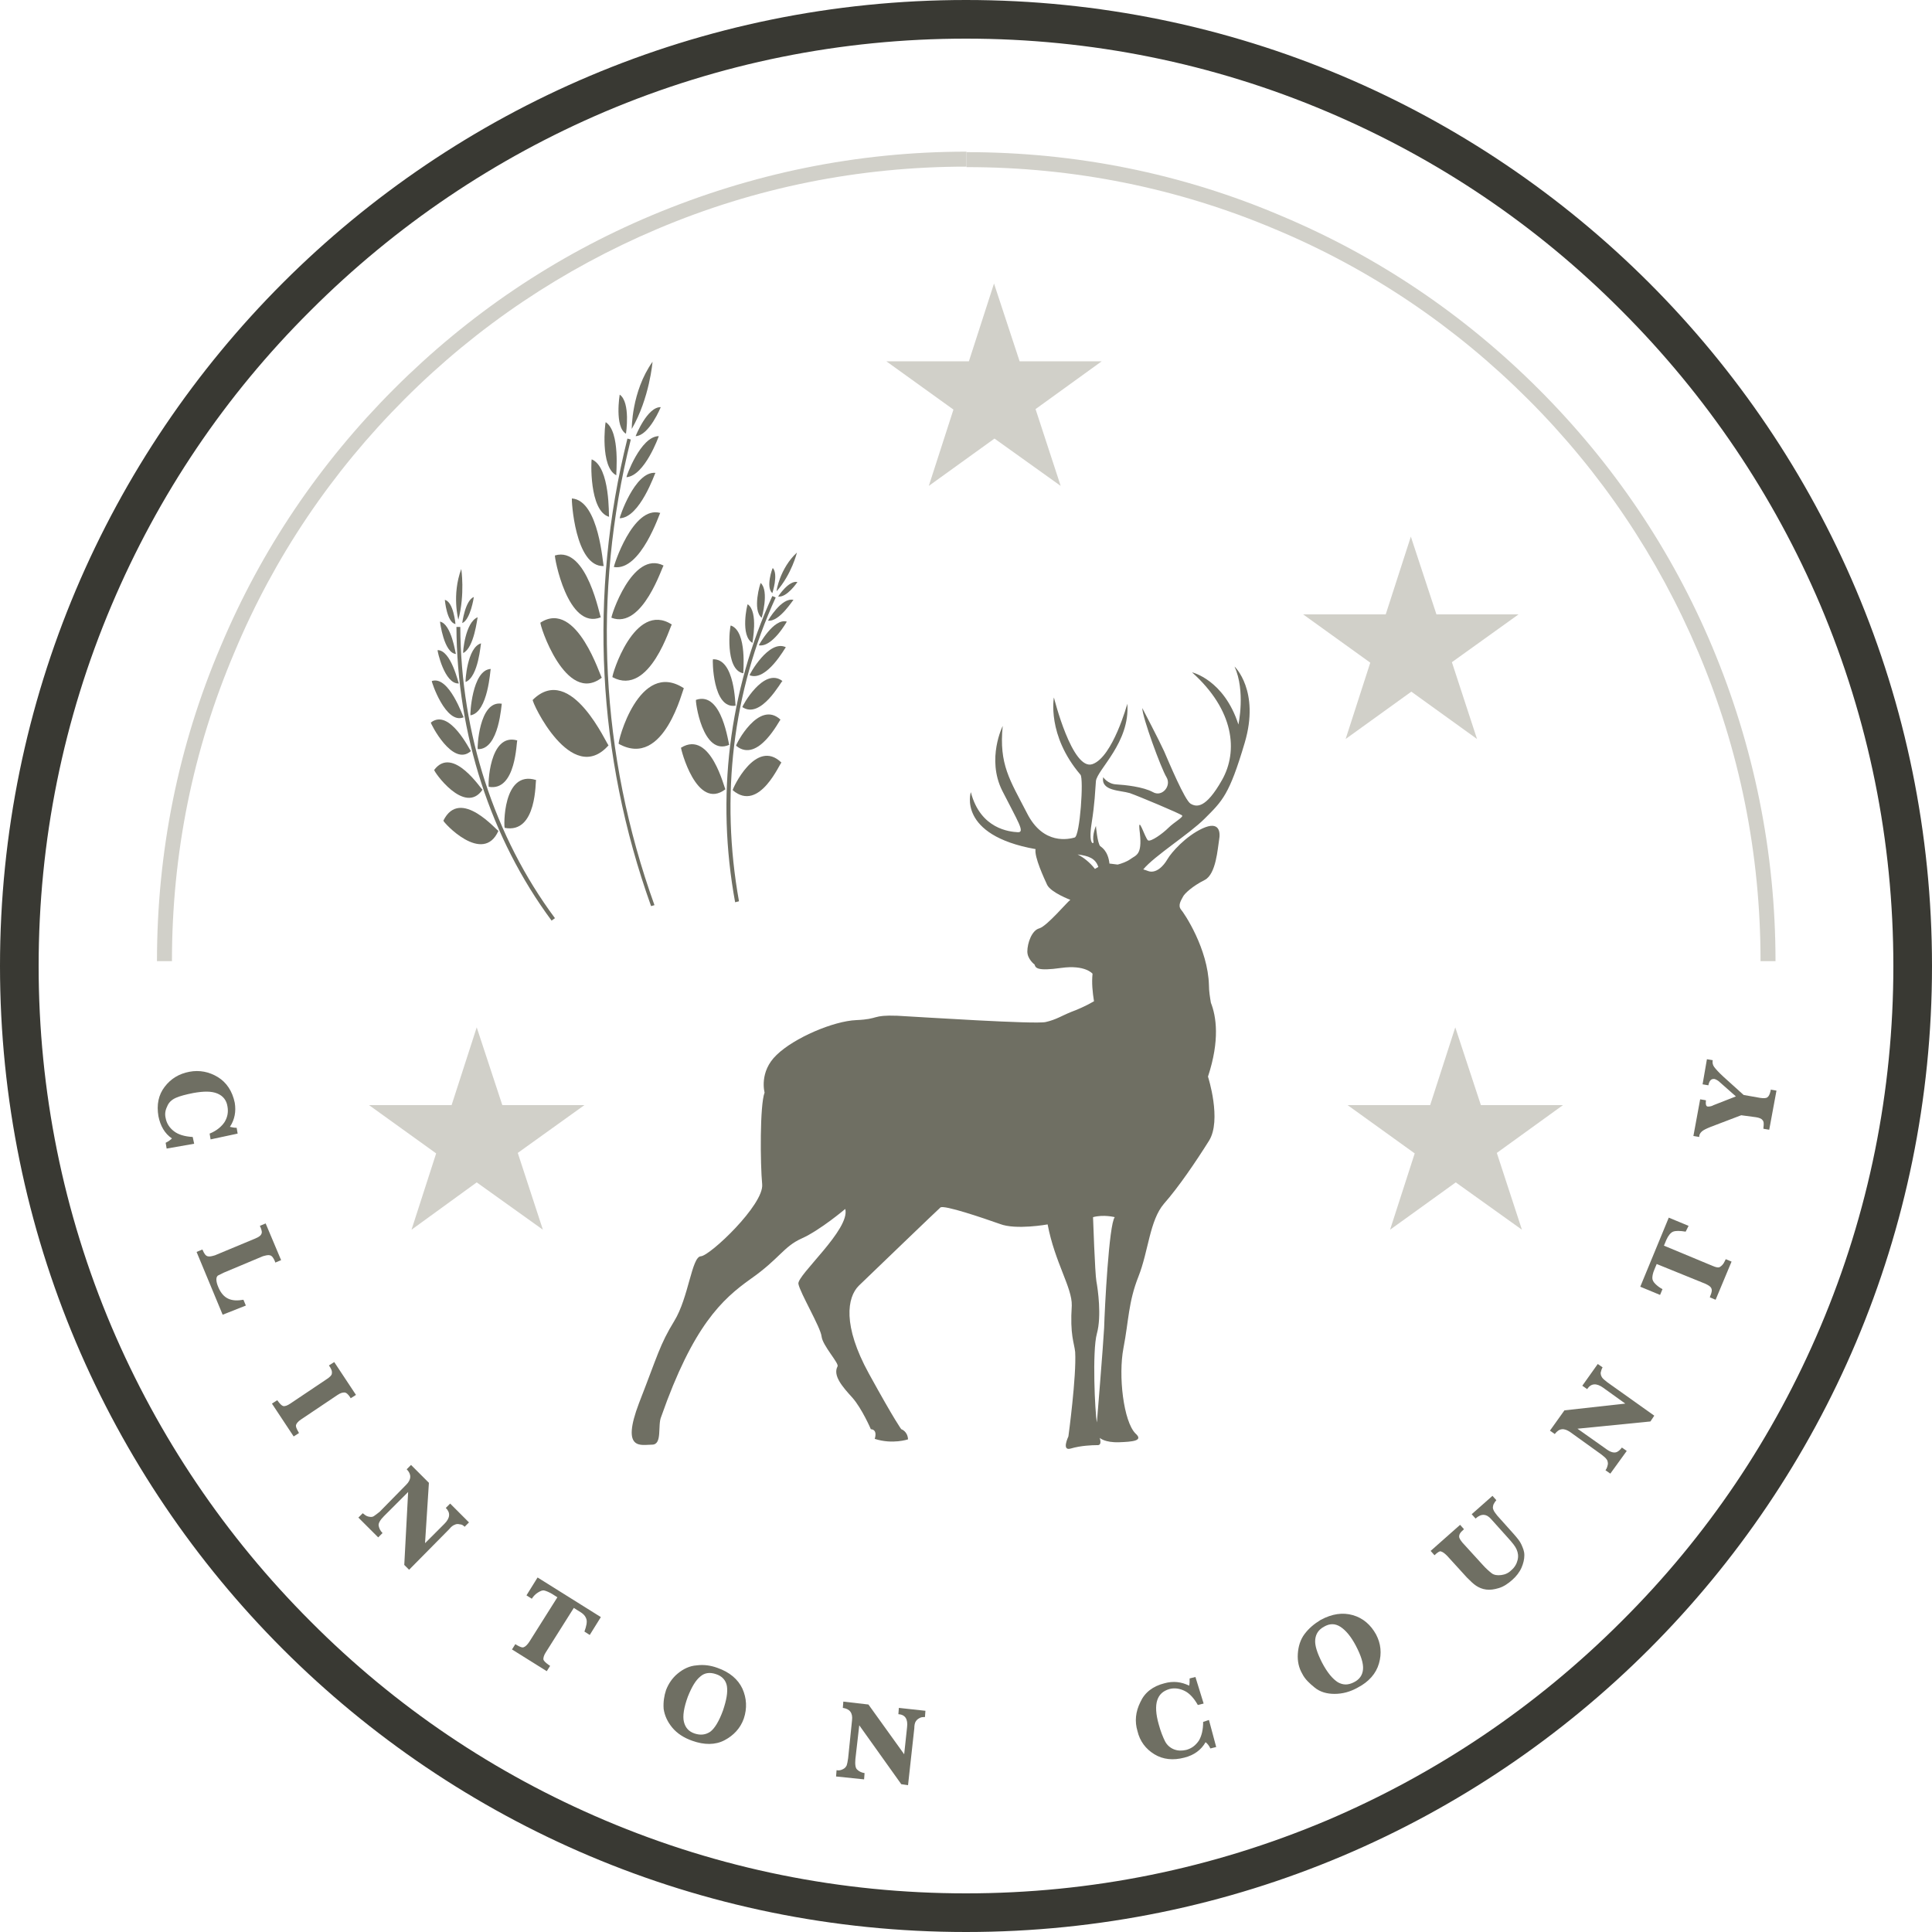 <?xml version="1.0" encoding="utf-8"?>
<!-- Generator: Adobe Illustrator 17.1.0, SVG Export Plug-In . SVG Version: 6.00 Build 0)  -->
<!DOCTYPE svg PUBLIC "-//W3C//DTD SVG 1.1//EN" "http://www.w3.org/Graphics/SVG/1.1/DTD/svg11.dtd">
<svg version="1.1" xmlns="http://www.w3.org/2000/svg" xmlns:xlink="http://www.w3.org/1999/xlink" x="0px" y="0px"
	 viewBox="0 0 400 400" enable-background="new 0 0 400 400" xml:space="preserve">
<g id="Layer_1">
	<path fill="#393933" d="M200,8c25.9,0,51.1,5.1,74.7,15.1c22.9,9.7,43.4,23.5,61,41.2c17.6,17.6,31.5,38.2,41.2,61
		c10,23.7,15.1,48.8,15.1,74.7s-5.1,51.1-15.1,74.7c-9.7,22.9-23.5,43.4-41.2,61c-17.6,17.6-38.2,31.5-61,41.2
		c-23.7,10-48.8,15.1-74.7,15.1s-51.1-5.1-74.7-15.1c-22.9-9.7-43.4-23.5-61-41.2c-17.6-17.6-31.5-38.2-41.2-61
		C13.1,251.1,8,225.9,8,200s5.1-51.1,15.1-74.7c9.7-22.9,23.5-43.4,41.2-61c17.6-17.6,38.2-31.5,61-41.2C148.9,13.1,174.1,8,200,8
		 M200,0C89.5,0,0,89.5,0,200s89.5,200,200,200s200-89.5,200-200S310.5,0,200,0L200,0z"/>
	<g>
		<path fill="#6F6F63" d="M40.2,236.8l-5.7,1l-0.2-1.2c0.6-0.3,1-0.6,1.3-0.9c-1.5-1-2.4-2.6-2.8-4.6c-0.4-2.4,0-4.4,1.3-6.1
			c1.3-1.7,3-2.7,5.1-3.1c2.1-0.4,4.1,0,5.9,1.1s3,2.9,3.5,5.3c0.3,1.8,0,3.5-1,5c0.4,0.1,0.9,0.2,1.4,0.2l0.2,1.2l-5.6,1.2
			l-0.2-1.2c1.5-0.6,2.5-1.5,3.1-2.4c0.6-1,0.8-2,0.6-3.2c-0.2-1.3-0.9-2.2-2.1-2.7c-1.2-0.5-2.8-0.5-5-0.1c-1.5,0.3-2.7,0.6-3.6,1
			c-0.9,0.4-1.5,1-1.8,1.8c-0.4,0.8-0.5,1.6-0.3,2.4c0.2,1.1,0.8,2,1.7,2.7c0.9,0.7,2.2,1.1,3.9,1.2L40.2,236.8z"/>
		<path fill="#6F6F63" d="M50.9,270.3l-4.8,1.9l-5.4-13l1.2-0.5l0.1,0.2c0.3,0.7,0.6,1.1,1,1.2s0.8,0,1.5-0.2l8.4-3.5
			c0.7-0.3,1.1-0.6,1.2-0.9c0.2-0.3,0.1-0.8-0.2-1.5l-0.1-0.2l1.2-0.5l3.2,7.6l-1.2,0.5l-0.1-0.3c-0.3-0.7-0.6-1.1-1-1.2
			c-0.4-0.1-0.8,0-1.5,0.2l-8.1,3.4c-0.6,0.3-1,0.5-1.2,0.6c-0.2,0.2-0.3,0.4-0.3,0.8c0,0.4,0.1,0.9,0.4,1.6c0.5,1.2,1.2,2,2.1,2.4
			c0.9,0.4,1.9,0.4,3.1,0.2L50.9,270.3z"/>
		<path fill="#6F6F63" d="M68.1,282.7l1.1-0.7l4.5,6.8l-1.1,0.7l-0.1-0.2c-0.4-0.6-0.8-1-1.2-1c-0.4,0-0.8,0.1-1.4,0.5l-7.6,5.1
			c-0.6,0.4-0.9,0.8-1,1.1c-0.1,0.4,0.1,0.8,0.5,1.5l0.1,0.2l-1.1,0.7l-4.5-6.8l1.1-0.7c0.5,0.7,0.9,1.1,1.2,1.2
			c0.4,0.1,0.9-0.1,1.5-0.5l7.6-5.1c0.6-0.4,1-0.8,1-1.1C68.8,283.9,68.6,283.4,68.1,282.7z"/>
		<path fill="#6F6F63" d="M84.5,308.9l-5,5c-0.8,0.8-1.2,1.5-1.1,2c0.1,0.5,0.3,1,0.8,1.5l-0.9,0.9l-4.1-4.1l0.9-0.9
			c0.4,0.3,0.7,0.6,1.2,0.7s0.8,0.1,1.1-0.1c0.3-0.2,0.7-0.5,1.2-0.9l5.5-5.6c1.1-1.1,1.1-2.2,0.1-3.2l0.9-0.9l3.7,3.7L88,319.5l4-4
			c1.2-1.2,1.3-2.3,0.3-3.3l0.9-0.9l3.9,3.9l-0.9,0.9c-0.3-0.3-0.6-0.5-1-0.5c-0.4-0.1-0.7-0.1-1.1,0.1c-0.3,0.1-0.7,0.4-1.1,0.9
			l-8.3,8.4l-1-1L84.5,308.9z"/>
		<path fill="#6F6F63" d="M115.4,330.7l-1.1-0.7c-0.7-0.4-1.2-0.6-1.6-0.7s-0.8,0.1-1.3,0.4c-0.5,0.3-0.9,0.7-1.3,1.3l-1.1-0.7
			l2.3-3.7l13.1,8.2l-2.3,3.7l-1.1-0.7c0.4-1.1,0.6-2,0.4-2.6c-0.2-0.6-0.6-1.1-1.5-1.6l-1.1-0.7l-5.8,9.2c-0.4,0.6-0.5,1.1-0.5,1.4
			s0.4,0.7,1.1,1.2l0.3,0.2l-0.7,1.1l-7.2-4.5l0.7-1.1l0.3,0.2c0.7,0.4,1.2,0.6,1.5,0.4c0.3-0.1,0.7-0.5,1.1-1.1L115.4,330.7z"/>
		<path fill="#6F6F63" d="M137.9,349.9c0.5-1.3,1.3-2.5,2.4-3.4c1.2-1,2.5-1.6,3.9-1.7c1.5-0.2,2.9,0,4.3,0.5
			c2.6,0.9,4.3,2.4,5.2,4.3c0.9,2,1,4.1,0.3,6.2c-0.7,2-2.1,3.5-4,4.5s-4.2,1-6.7,0.1c-1.7-0.6-3.1-1.5-4.1-2.7s-1.6-2.5-1.8-3.9
			C137.3,352.4,137.5,351.1,137.9,349.9z M142.4,351.3c-0.8,2.2-1.1,4-0.8,5.2c0.3,1.2,1,2,2.2,2.4c1.2,0.4,2.3,0.3,3.3-0.4
			c0.9-0.7,1.8-2.2,2.6-4.4c0.7-2.1,1-3.7,0.8-5c-0.2-1.2-1-2.1-2.3-2.5c-1.2-0.4-2.3-0.3-3.2,0.5
			C144,347.9,143.2,349.3,142.4,351.3z"/>
		<path fill="#6F6F63" d="M177.9,357.2l-0.8,7c-0.1,1.1,0,1.9,0.4,2.2c0.4,0.4,0.9,0.6,1.5,0.7l-0.1,1.3l-5.8-0.6l0.1-1.3
			c0.5,0.1,0.9,0,1.3-0.2c0.4-0.2,0.6-0.4,0.8-0.8c0.1-0.3,0.2-0.8,0.3-1.5l0.8-7.8c0.2-1.6-0.5-2.4-1.9-2.6l0.1-1.3l5.2,0.6
			l7.4,10.3l0.6-5.6c0.2-1.7-0.4-2.6-1.8-2.7l0.1-1.3l5.5,0.6l-0.1,1.3c-0.4,0-0.8,0-1.1,0.2c-0.4,0.2-0.6,0.4-0.8,0.7
			s-0.3,0.8-0.3,1.4l-1.3,11.8l-1.4-0.2L177.9,357.2z"/>
		<path fill="#6F6F63" d="M250.3,356.1l1.5,5.6l-1.2,0.3c-0.3-0.6-0.6-1-1-1.3c-0.9,1.6-2.4,2.7-4.4,3.2c-2.3,0.6-4.4,0.4-6.2-0.7
			c-1.8-1.1-3-2.7-3.5-4.8c-0.6-2-0.4-4,0.6-6c0.9-2,2.6-3.3,5-3.9c1.8-0.5,3.5-0.3,5.1,0.5c0.1-0.4,0.1-0.9,0.1-1.5l1.2-0.3
			l1.7,5.5l-1.2,0.3c-0.8-1.4-1.7-2.4-2.7-2.9s-2.1-0.7-3.2-0.4c-1.3,0.4-2.1,1.1-2.5,2.3c-0.4,1.2-0.3,2.9,0.3,5
			c0.4,1.5,0.9,2.7,1.3,3.5s1.1,1.4,1.9,1.7c0.8,0.3,1.6,0.3,2.5,0.1c1.1-0.3,1.9-0.9,2.6-1.9c0.6-1,0.9-2.3,0.9-3.9L250.3,356.1z"
			/>
		<path fill="#6F6F63" d="M269.6,346.5c-0.7-1.2-1-2.6-0.9-4.1c0.1-1.5,0.5-2.9,1.4-4.1c0.9-1.2,2-2.1,3.3-2.9
			c2.4-1.3,4.6-1.6,6.7-1c2.1,0.6,3.7,2,4.8,4c1,1.9,1.2,3.9,0.6,6c-0.6,2.1-2.1,3.8-4.4,5c-1.6,0.9-3.2,1.3-4.8,1.3
			c-1.6,0-3-0.4-4.1-1.3S270.2,347.7,269.6,346.5z M273.7,344.2c1.1,2.1,2.2,3.4,3.3,4.1c1.1,0.6,2.1,0.6,3.3,0
			c1.2-0.6,1.8-1.5,1.9-2.7c0.1-1.2-0.4-2.8-1.5-4.9c-1-1.9-2.1-3.2-3.2-3.9s-2.2-0.7-3.4,0c-1.1,0.6-1.7,1.5-1.8,2.7
			C272.2,340.7,272.7,342.2,273.7,344.2z"/>
		<path fill="#6F6F63" d="M297,322l-0.8-0.9l6.1-5.4l0.8,0.9l-0.2,0.2c-0.6,0.5-0.8,0.9-0.8,1.3c0,0.4,0.3,0.8,0.7,1.3l4.1,4.5
			c0.7,0.8,1.4,1.4,1.9,1.8s1.2,0.5,2,0.4c0.8-0.1,1.5-0.4,2.1-1c0.7-0.6,1.1-1.3,1.3-2.1c0.2-0.8,0.1-1.5-0.2-2.2s-0.9-1.4-1.7-2.3
			l-3.5-3.9c-1-1.2-2.1-1.3-3.3-0.2l-0.8-0.9l4.3-3.8l0.8,0.9c-0.2,0.2-0.4,0.5-0.6,0.9c-0.1,0.4-0.2,0.7,0,1.1
			c0.1,0.3,0.4,0.7,0.8,1.2l3.4,3.8c0.7,0.8,1.3,1.5,1.6,2.2s0.6,1.3,0.6,2.2c0,0.8-0.2,1.7-0.6,2.6c-0.4,0.9-1.1,1.8-1.9,2.5
			c-0.9,0.8-1.8,1.4-2.8,1.7s-1.8,0.4-2.6,0.3c-0.8-0.1-1.5-0.4-2.1-0.8c-0.6-0.4-1.2-1-1.9-1.7l-4.1-4.5c-0.5-0.5-0.9-0.8-1.3-0.9
			C298.1,321.1,297.6,321.4,297,322z"/>
		<path fill="#6F6F63" d="M326.6,295.8l5.8,4.1c0.9,0.7,1.6,0.9,2.1,0.8c0.5-0.1,0.9-0.5,1.3-1l1,0.7l-3.4,4.7l-1-0.7
			c0.3-0.4,0.4-0.8,0.5-1.3c0-0.4-0.1-0.8-0.3-1c-0.2-0.3-0.6-0.6-1.1-1l-6.4-4.6c-1.3-0.9-2.3-0.8-3.2,0.4l-1-0.7l3-4.2l12.6-1.4
			l-4.6-3.3c-1.4-1-2.5-0.9-3.3,0.3l-1-0.7l3.2-4.5l1,0.7c-0.2,0.3-0.3,0.7-0.4,1.1c0,0.4,0.1,0.7,0.3,1s0.6,0.6,1.1,1l9.7,6.9
			l-0.8,1.2L326.6,295.8z"/>
		<path fill="#6F6F63" d="M343,261.7l-0.5,1.2c-0.3,0.7-0.4,1.3-0.4,1.7c0,0.4,0.2,0.8,0.6,1.2c0.4,0.4,0.9,0.8,1.5,1.1l-0.5,1.2
			l-4.1-1.7l5.9-14.3l4.1,1.7L349,255c-1.2-0.2-2.1-0.2-2.6,0s-1,0.8-1.4,1.7l-0.5,1.2l10.1,4.2c0.7,0.3,1.2,0.4,1.5,0.2
			s0.7-0.5,1-1.2l0.2-0.4l1.2,0.5l-3.3,7.9l-1.2-0.5l0.1-0.3c0.3-0.7,0.4-1.2,0.2-1.6s-0.6-0.6-1.2-0.9L343,261.7z"/>
		<path fill="#6F6F63" d="M360.5,230.9l-6.3,2.4c-1,0.4-1.6,0.7-1.9,1s-0.5,0.6-0.5,1.1l-1.2-0.2l1.4-7.6l1.2,0.2
			c-0.1,0.8,0,1.3,0.4,1.3c0.2,0,0.7,0,1.2-0.3l4.6-1.8l-3.4-3c-0.3-0.3-0.7-0.5-1-0.6c-0.7-0.1-1.1,0.3-1.3,1.3l-1.2-0.2l0.9-5.2
			l1.2,0.2c-0.1,0.5,0,1,0.3,1.4c0.3,0.4,0.9,1.1,2,2.1l4.1,3.7l3.4,0.6c0.7,0.1,1.2,0.1,1.5-0.1s0.5-0.6,0.7-1.4l0-0.2l1.2,0.2
			l-1.5,8.1l-1.2-0.2l0-0.2c0.1-0.8,0.1-1.3-0.2-1.6c-0.2-0.3-0.7-0.5-1.4-0.6L360.5,230.9z"/>
	</g>
	<path fill="#6F6F63" d="M235.1,296.8c-2.5-2.5-3.6-12-2.5-17.7c1.1-5.7,1-9.5,3.1-14.8s2.3-11.6,5.3-15.1c3-3.4,6.6-8.7,9.3-13
		c2.7-4.3-0.2-13.3-0.2-13.3c2.5-7.6,1.7-12.5,0.6-15.3c-0.2-1.2-0.4-2.4-0.4-3.6c-0.2-7.6-5.1-14.9-5.8-15.7
		c-0.7-0.9,0.1-2,0.4-2.6c0.3-0.7,2.1-2.3,4.5-3.5c2.4-1.2,2.7-6.6,3-8.3c0.3-1.6,0.1-4-3.4-2.4c-3.5,1.6-6.5,5-7.3,6.4
		c-0.8,1.4-2.4,3.1-4.1,2.4c-0.2-0.1-0.6-0.2-0.9-0.3c2.3-2.8,9.5-7.3,12.7-10.5c3.7-3.7,5.1-4.9,8.3-15.7
		c3.2-10.8-2.1-15.8-2.1-15.8c2.3,5.1,0.8,12,0.8,12c-3-9.3-9.6-10.8-9.6-10.8c8.7,7.8,9.6,16.3,6.2,22.3c-3.4,6-5.3,5.6-6.5,4.9
		c-1.2-0.7-4.5-8.6-5.5-10.9c-1-2.2-4.5-8.9-4.5-8.9c0,1.9,3.9,12.5,5,14.3c1.1,1.8-0.9,4.2-2.8,3.1c-2-1.1-5.8-1.5-7.6-1.6
		s-2.7-1.5-2.7-1.5c-0.5,2.9,3.5,2.7,5.5,3.3c2,0.7,10.3,4.2,10.8,4.6c0.5,0.3-1.6,1.4-2.8,2.6c-1.2,1.2-3.6,2.9-4.2,2.6
		c-0.6-0.3-2.3-6.1-1.7-1.5c0.5,4.6-0.8,4.5-2,5.4c-0.7,0.5-1.8,0.9-2.6,1.1c-0.9-0.1-1.6-0.2-1.6-0.2c0,0-0.1,0-0.1,0
		c-0.1-0.9-0.4-2.6-1.9-3.6c-0.6-0.6-0.9-4.2-0.9-4.2s-0.8,1.8-0.5,3.3c0.1,0.5-1.1,0.7-0.4-3.8c0.7-4.5,0.7-6.4,0.9-8.8
		c0.3-2.4,7.1-8,6.5-16c0,0-3,11-7.2,12.5c-4.2,1.5-8-13.8-8-13.8s-1.5,7.8,5.5,16c0.7,0.8-0.1,12.7-1.2,13
		c-1.1,0.3-6.5,1.7-9.9-5.1c-3.5-6.8-5.8-10-5-18c0,0-3.4,6.8-0.1,13.4c3.3,6.5,4.8,8.7,3.2,8.6c-1.6-0.1-7.7-0.6-9.7-8.3
		c0,0-2.9,8.9,13.4,11.8c-0.3,1.6,1.8,6.1,2.4,7.4c0.8,1.6,4.8,3.1,4.8,3.1c-0.7,0.5-4.8,5.4-6.4,5.9c-1.6,0.4-2.5,3.1-2.5,4.8
		c0,1.6,1.5,2.7,1.5,2.7c0.2,0.7,0.5,1.4,5.5,0.7c5-0.7,6.5,1.2,6.5,1.2c-0.2,1.9,0,3.8,0.3,5.7c-1.7,1-3.6,1.8-4.7,2.2
		c-2,0.8-3.1,1.6-5.3,2.1c-2.2,0.5-25.3-1-30.7-1.3c-5.4-0.2-3.7,0.7-8.5,0.9c-4.8,0.2-12.9,3.7-16.5,7.2c-3.7,3.5-2.5,7.8-2.5,7.8
		c-1,2.6-0.9,14.8-0.5,19c0.4,4.2-10.8,14.8-12.7,14.9c-1.9,0.1-2.5,8.5-5.5,13.4s-3.4,7-7.3,17c-3.8,10,0.5,8.6,2.7,8.6
		c2.2,0,1.1-4,1.9-5.8c6.6-18.8,12.6-24.3,18.5-28.5c6-4.2,6.8-6.7,10.6-8.4c3.8-1.7,9-6.1,9-6.1c1.1,4.2-10,13.7-9.7,15.5
		c0.3,1.8,4.6,9,4.8,10.9s3.7,5.6,3.3,6.2c-1,1.9,1,4.2,3.1,6.5c2,2.3,3.8,6.5,3.8,6.5c1.5,0.1,0.8,2,0.8,2c3.7,1.2,6.9,0.1,6.9,0.1
		c-0.1-1.7-1.4-2.1-1.4-2.1s-1.2-1.5-6.7-11.5c-5.5-10-4.5-15.8-2.1-18.2c2.5-2.4,16.2-15.6,16.9-16.2c0.7-0.6,8.9,2.2,12.3,3.4
		c3.3,1.3,9.9,0.1,9.9,0.1c1.5,7.9,5.1,13.1,5,16.8c-0.4,6.1,0.5,7.7,0.7,9.6c0.3,5-1.4,17.5-1.4,17.5s-1.5,3.1,0.5,2.5
		s4.4-0.7,5.4-0.7c0.9,0.1,0.8-0.7,0.6-1.5c0,0,1,1,4,0.9C234.5,298.5,236.8,298.3,235.1,296.8z M223.1,176.9
		c2.3,0.3,3.7,0.8,4.3,2.6c-0.4,0.2-0.7,0.4-0.7,0.4C225.6,178.5,224.3,177.5,223.1,176.9z M228.6,274.9c-0.2,3.7-1.5,19.6-1.5,19.6
		c-0.4-2-1-14.8,0-18.4s0.2-9.2-0.1-10.8s-0.7-13.3-0.7-13.3c2.2-0.6,4.5,0,4.5,0C229.6,253.4,228.7,271.1,228.6,274.9z"/>
	<g>
		<g>
			<g>
				<path fill="#6F6F63" d="M129.7,98.8c-0.1,0,2.9-8.5,6.7-8.5C136.4,90.3,133.5,98.5,129.7,98.8z"/>
			</g>
			<g>
				<path fill="#6F6F63" d="M131.6,90.3c0,0,2.4-6.1,5.2-6C136.8,84.3,134.4,90.2,131.6,90.3z"/>
			</g>
			<g>
				<path fill="#6F6F63" d="M128.3,107.3c-0.1,0,3.1-9.8,7.4-9.4C135.6,97.9,132.5,107.2,128.3,107.3z"/>
			</g>
			<g>
				<path fill="#6F6F63" d="M127.1,117.4c-0.1-0.1,3.9-12.8,9.6-11.2C136.6,106.1,132.7,118.3,127.1,117.4z"/>
			</g>
			<g>
				<path fill="#6F6F63" d="M126.6,127.9c-0.2-0.1,4.3-14.1,10.8-10.8C137.2,116.9,133.1,130.4,126.6,127.9z"/>
			</g>
			<g>
				<path fill="#6F6F63" d="M126.8,140.2c-0.2-0.2,4.5-15.9,12.3-10.9C138.9,129.1,134.6,144.4,126.8,140.2z"/>
			</g>
			<g>
				<path fill="#6F6F63" d="M128.1,154c-0.3-0.2,4.2-17.6,13.5-11.5C141.4,142.3,137.6,159.3,128.1,154z"/>
			</g>
			<g>
				<path fill="#6F6F63" d="M127.6,98.4c-0.1,0,0.9-9-2.2-11C125.3,87.4,124.2,96.7,127.6,98.4z"/>
			</g>
			<g>
				<path fill="#6F6F63" d="M129.6,89.8c0,0,1-6.5-1.3-8.1C128.3,81.7,127.2,88.4,129.6,89.8z"/>
			</g>
			<g>
				<path fill="#6F6F63" d="M126.1,107c-0.1,0,0.3-10.3-3.6-11.9C122.4,95.1,121.9,105.8,126.1,107z"/>
			</g>
			<g>
				<path fill="#6F6F63" d="M125,117.2c-0.2,0-0.9-13.6-6.6-14C118.3,103.3,119,117.4,125,117.2z"/>
			</g>
			<g>
				<path fill="#6F6F63" d="M124.4,127.8c-0.2,0.1-2.8-14.8-9.5-12.8C114.7,115.1,117.5,130.6,124.4,127.8z"/>
			</g>
			<g>
				<path fill="#6F6F63" d="M124.6,140.3c-0.2,0.2-5.1-16.3-12.7-11.4C111.6,129.1,117.1,146.1,124.6,140.3z"/>
			</g>
			<g>
				<path fill="#6F6F63" d="M126,154.3c-0.2,0.3-7.7-17.3-15.7-9.4C110,145.2,118.3,163,126,154.3z"/>
			</g>
			<g>
				<path fill="#6F6F63" d="M134.8,187.6c-11.2-31.2-12.9-64.7-4.9-96.8l0.7,0.2c-8,32-6.3,65.3,4.9,96.4L134.8,187.6z"/>
			</g>
			<g>
				<path fill="#6F6F63" d="M135.1,74.9c0,0-0.6,7.5-4.3,13.9C130.8,88.9,130.7,81.1,135.1,74.9z"/>
			</g>
		</g>
		<g>
			<g>
				<path fill="#6F6F63" d="M159,128.5c0,0,2.8-4.9,5.3-4.3C164.2,124.1,161.4,128.8,159,128.5z"/>
			</g>
			<g>
				<path fill="#6F6F63" d="M161.1,123.5c0,0,2.2-3.4,4-3C165.1,120.5,162.9,123.8,161.1,123.5z"/>
			</g>
			<g>
				<path fill="#6F6F63" d="M157.1,133.6c0,0,3.1-5.7,5.8-4.9C162.9,128.7,159.9,134.1,157.1,133.6z"/>
			</g>
			<g>
				<path fill="#6F6F63" d="M155.2,139.8c-0.1-0.1,4-7.5,7.5-5.8C162.6,134,158.7,141.2,155.2,139.8z"/>
			</g>
			<g>
				<path fill="#6F6F63" d="M153.7,146.4c-0.1-0.1,4.4-8.4,8.3-5.4C161.8,140.9,157.6,149,153.7,146.4z"/>
			</g>
			<g>
				<path fill="#6F6F63" d="M152.4,154.4c-0.1-0.2,4.7-9.6,9.2-5.4C161.5,148.8,157,158.2,152.4,154.4z"/>
			</g>
			<g>
				<path fill="#6F6F63" d="M151.7,163.6c-0.1-0.2,4.8-10.9,10.1-5.7C161.6,157.6,157.3,168.4,151.7,163.6z"/>
			</g>
			<g>
				<path fill="#6F6F63" d="M157.7,127.9c0,0,1.6-5.5-0.2-7.2C157.4,120.7,155.7,126.3,157.7,127.9z"/>
			</g>
			<g>
				<path fill="#6F6F63" d="M159.9,122.8c0,0,1.3-3.9,0.1-5.2C159.9,117.6,158.5,121.6,159.9,122.8z"/>
			</g>
			<g>
				<path fill="#6F6F63" d="M155.8,133.1c-0.1,0,1.3-6.4-1-8C154.7,125.1,153.2,131.7,155.8,133.1z"/>
			</g>
			<g>
				<path fill="#6F6F63" d="M153.9,139.4c-0.1,0,0.9-8.7-2.6-9.9C151.1,129.5,150,138.7,153.9,139.4z"/>
			</g>
			<g>
				<path fill="#6F6F63" d="M152.3,146.1c-0.1,0-0.1-9.8-4.7-9.6C147.5,136.5,147.5,146.9,152.3,146.1z"/>
			</g>
			<g>
				<path fill="#6F6F63" d="M151,154.2c-0.2,0.1-1.4-11.2-6.9-9.3C143.9,144.9,145.4,156.7,151,154.2z"/>
			</g>
			<g>
				<path fill="#6F6F63" d="M150.2,163.4c-0.2,0.1-3-12.4-9.2-8.6C140.9,154.9,144.2,168,150.2,163.4z"/>
			</g>
			<g>
				<path fill="#6F6F63" d="M152.2,186.8c-4-21.8-1.3-43.7,7.7-63.4l0.7,0.3c-8.9,19.5-11.5,41.2-7.6,62.9L152.2,186.8z"/>
			</g>
			<g>
				<path fill="#6F6F63" d="M165,114.4c0,0-1.1,4.5-4.2,8C160.7,122.4,161.5,117.6,165,114.4z"/>
			</g>
		</g>
		<g>
			<g>
				<path fill="#6F6F63" d="M95.9,135.2c-0.1,0,0.4-6.4,3-7.4C98.8,127.9,98.2,134.1,95.9,135.2z"/>
			</g>
			<g>
				<path fill="#6F6F63" d="M95.7,129c0,0,0.6-4.7,2.4-5.4C98.1,123.7,97.4,128.3,95.7,129z"/>
			</g>
			<g>
				<path fill="#6F6F63" d="M96.4,141.2c-0.1,0,0.3-7.2,3.2-8C99.5,133.2,99.1,140.1,96.4,141.2z"/>
			</g>
			<g>
				<path fill="#6F6F63" d="M97.4,148.1c-0.1,0,0.3-9.4,4.2-9.6C101.5,138.5,101.1,147.5,97.4,148.1z"/>
			</g>
			<g>
				<path fill="#6F6F63" d="M98.9,155.1c-0.1,0,0.2-10.2,5-9.4C103.8,145.6,103.4,155.3,98.9,155.1z"/>
			</g>
			<g>
				<path fill="#6F6F63" d="M101.2,162.9c-0.2,0,0-11.3,5.9-9.6C106.9,153.4,106.9,163.9,101.2,162.9z"/>
			</g>
			<g>
				<path fill="#6F6F63" d="M104.5,171.4c-0.2,0-0.5-12.1,6.5-9.9C110.8,161.4,111.3,172.7,104.5,171.4z"/>
			</g>
			<g>
				<path fill="#6F6F63" d="M94.4,135.4c-0.1,0-0.9-6.2-3.3-6.7C91.1,128.8,91.9,135.2,94.4,135.4z"/>
			</g>
			<g>
				<path fill="#6F6F63" d="M94.3,129.2c0,0-0.4-4.6-2.2-5C92.1,124.2,92.5,128.9,94.3,129.2z"/>
			</g>
			<g>
				<path fill="#6F6F63" d="M95,141.5c-0.1,0-1.6-6.9-4.4-6.9C90.5,134.6,92,141.7,95,141.5z"/>
			</g>
			<g>
				<path fill="#6F6F63" d="M96,148.5c-0.1,0.1-3-8.7-6.6-7.5C89.3,141.1,92.3,150.1,96,148.5z"/>
			</g>
			<g>
				<path fill="#6F6F63" d="M97.5,155.5c-0.1,0.1-4.4-9-8.3-5.9C89.1,149.7,93.7,158.9,97.5,155.5z"/>
			</g>
			<g>
				<path fill="#6F6F63" d="M99.9,163.5c-0.1,0.2-6.1-9.3-10-4.1C89.7,159.6,96.2,168.9,99.9,163.5z"/>
			</g>
			<g>
				<path fill="#6F6F63" d="M103.2,172c-0.1,0.3-7.9-9.2-11.4-2.1C91.7,170.2,100,179.2,103.2,172z"/>
			</g>
			<g>
				<path fill="#6F6F63" d="M114.2,190.6c-12.6-17-19.6-38.6-19.7-60.8l0.8,0c0.1,22,7.1,43.5,19.6,60.3L114.2,190.6z"/>
			</g>
			<g>
				<path fill="#6F6F63" d="M95.5,117.8c0,0,0.8,5.2-0.6,10.5C94.9,128.3,93.5,123.2,95.5,117.8z"/>
			</g>
		</g>
	</g>
	<polygon fill="#D1D0C9" points="214.4,84.7 228.1,74.8 211.1,74.8 205.8,58.7 200.6,74.8 183.5,74.8 197.4,84.8 192.3,100.6 
		205.9,90.8 219.6,100.6 	"/>
	<g>
		<polygon fill="#D1D0C9" points="107.2,238.7 121,228.8 104,228.8 98.7,212.7 93.5,228.8 76.4,228.8 90.3,238.8 85.2,254.6 
			98.7,244.8 112.4,254.6 		"/>
		<polygon fill="#D1D0C9" points="309.9,238.7 323.6,228.8 306.6,228.8 301.3,212.7 296.1,228.8 279,228.8 292.9,238.8 287.8,254.6 
			301.4,244.8 315.1,254.6 		"/>
	</g>
	<g>
		<polygon fill="#D1D0C9" points="300.6,137.1 314.4,127.2 297.4,127.2 292.1,111.1 286.9,127.2 269.8,127.2 283.7,137.2 278.6,153 
			292.2,143.2 305.8,153 		"/>
	</g>
	<g>
		<g>
			<path fill="#D1D0C9" d="M35.6,199h-3.1c0-22.6,4.4-44.6,13.2-65.2c8.4-20,20.5-37.9,35.9-53.3c15.4-15.4,33.3-27.5,53.3-35.9
				c20.7-8.7,42.6-13.2,65.2-13.2v3.1c-22.2,0-43.7,4.3-64,12.9c-19.6,8.3-37.2,20.1-52.3,35.2c-15.1,15.1-27,32.7-35.2,52.3
				C39.9,155.3,35.6,176.8,35.6,199z"/>
		</g>
		<g>
			<path fill="#D1D0C9" d="M367.6,199h-3.1c0-22.2-4.3-43.7-12.9-64c-8.3-19.6-20.1-37.2-35.2-52.3c-15.1-15.1-32.7-27-52.3-35.2
				c-20.3-8.6-41.8-12.9-64-12.9v-3.1c22.6,0,44.6,4.4,65.2,13.2c20,8.4,37.9,20.5,53.3,35.9c15.4,15.4,27.5,33.3,35.9,53.3
				C363.1,154.4,367.6,176.4,367.6,199z"/>
		</g>
	</g>
</g>
<g id="Layer_2" display="none">
</g>
</svg>
